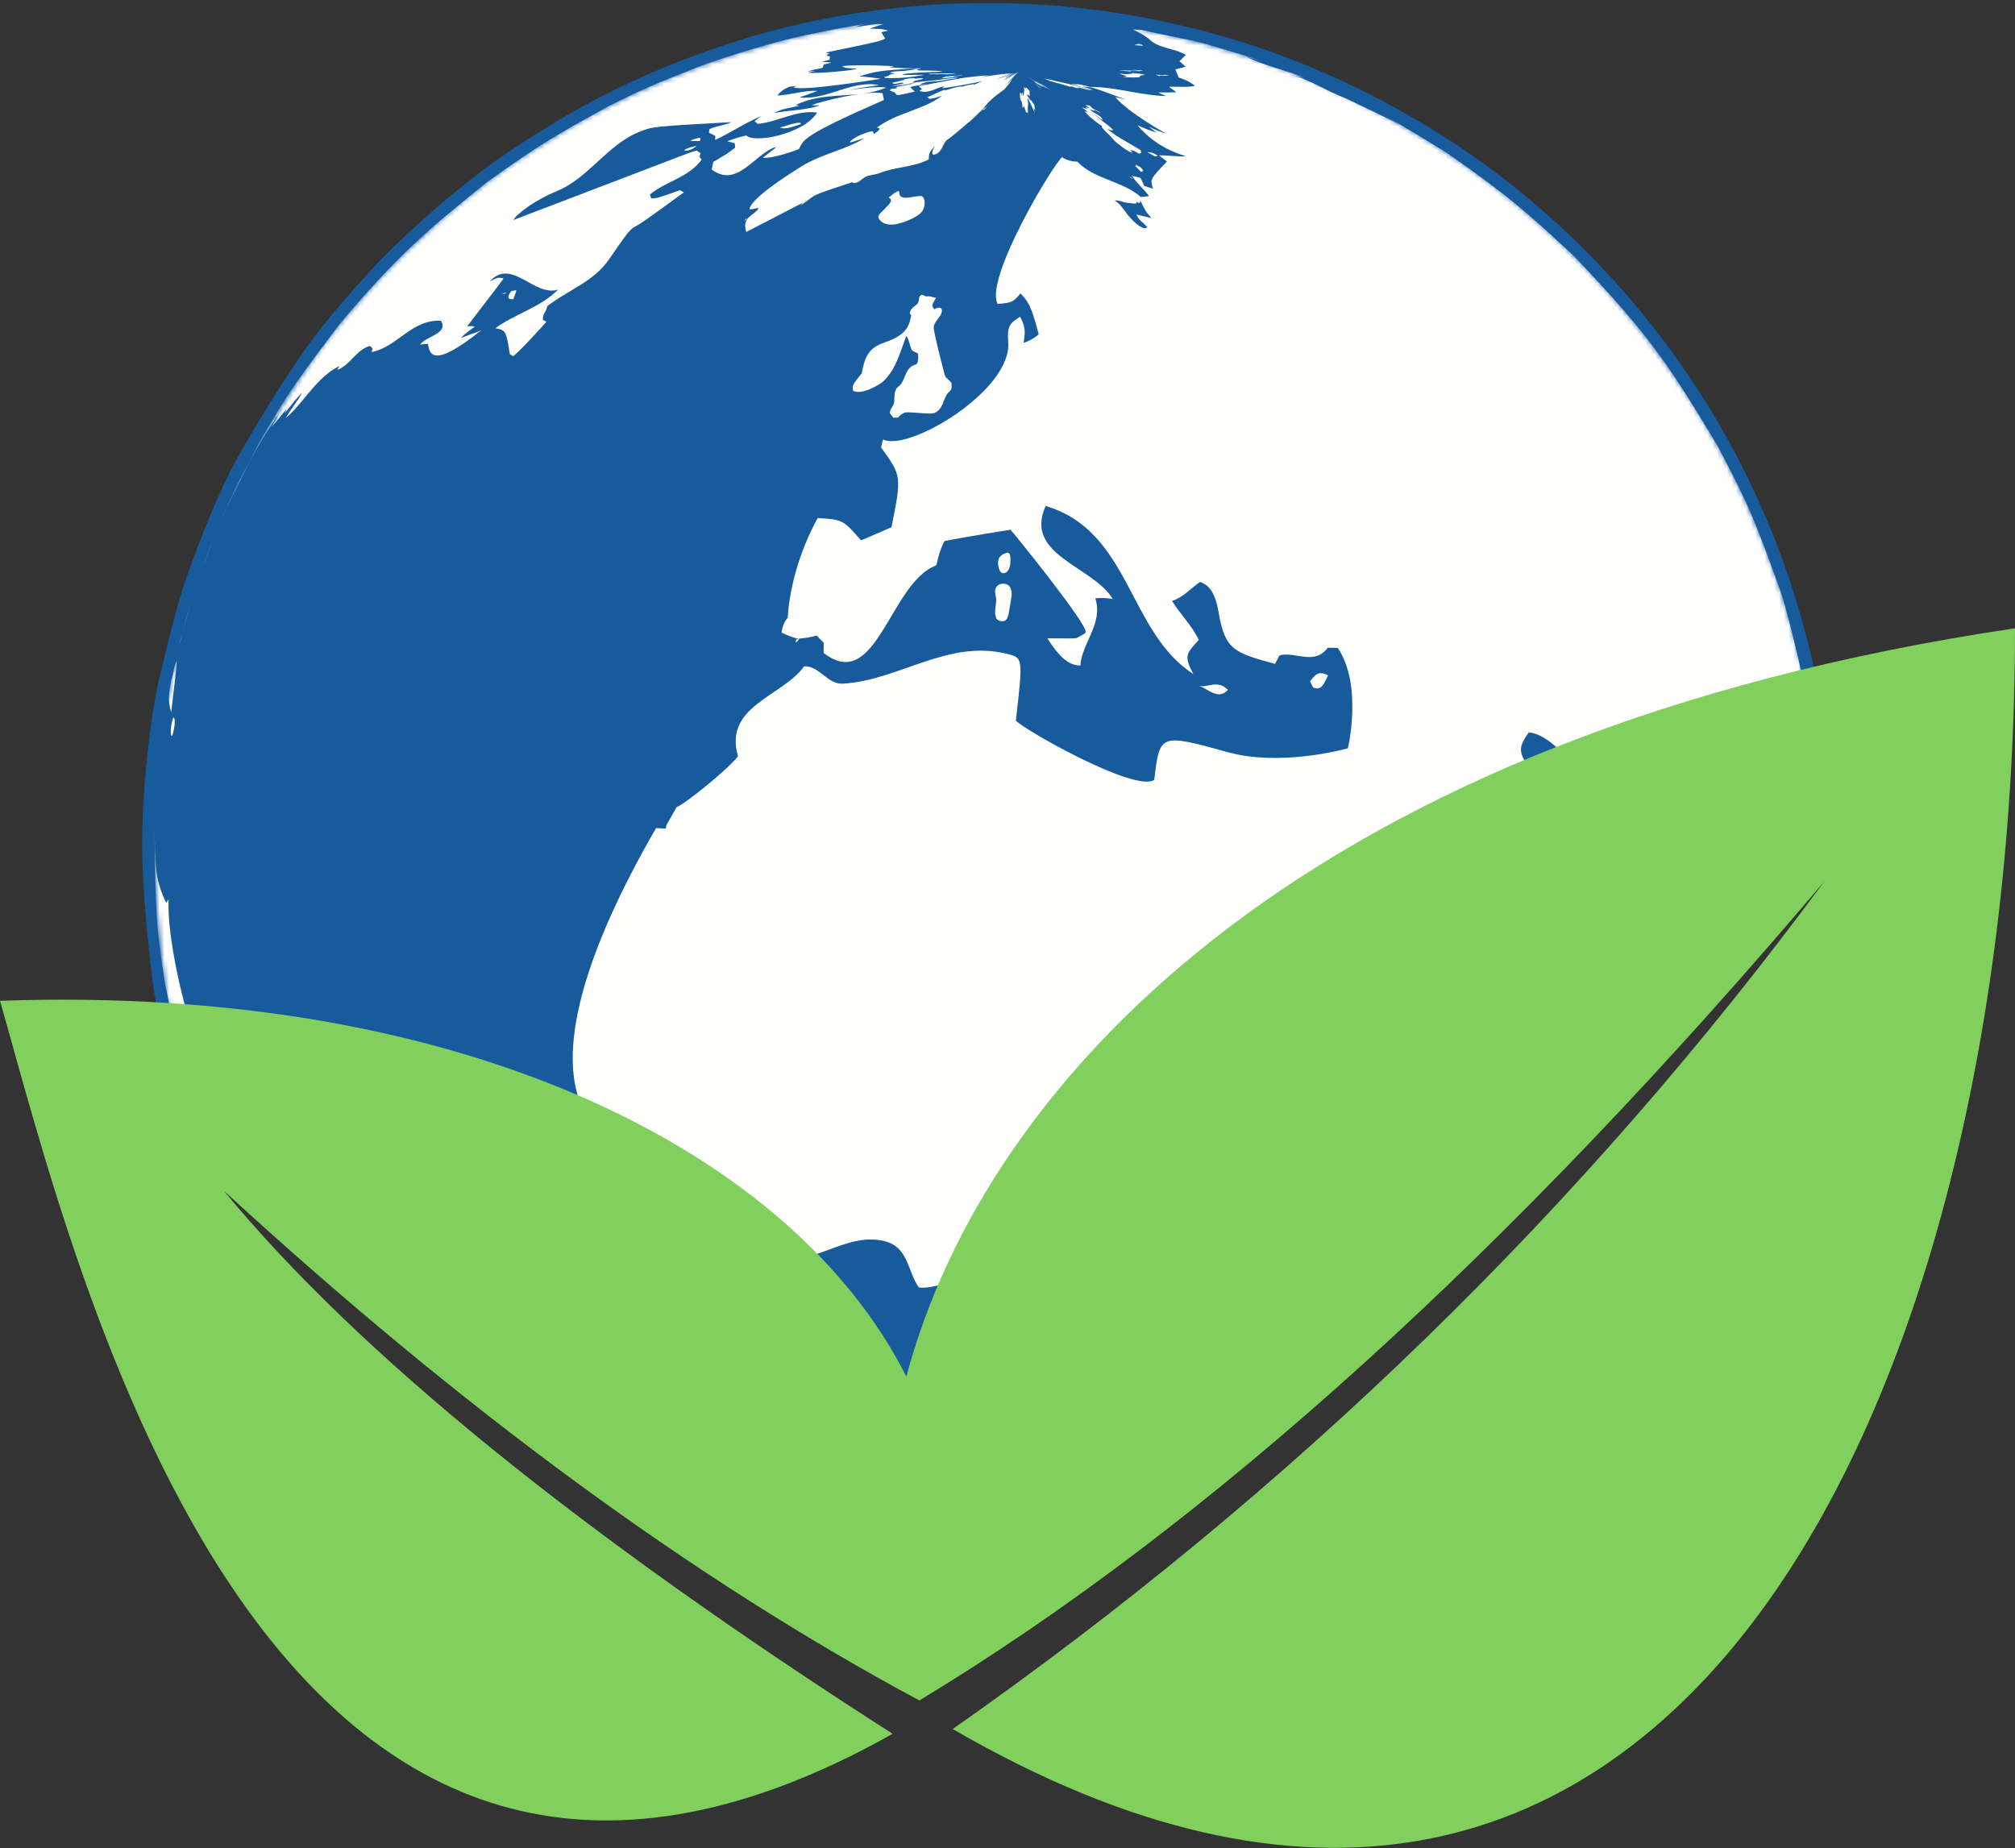 <?xml version="1.0" encoding="UTF-8"?>
<svg width="423px" height="388px" viewBox="0 0 423 388" version="1.1" xmlns="http://www.w3.org/2000/svg" xmlns:xlink="http://www.w3.org/1999/xlink">
    <rect x="0" y="0" width="423" height="388" fill="#333333" stroke="none"/>
    <!-- Generator: Sketch 53.2 (72643) - https://sketchapp.com -->
    <title>Group</title>
    <desc>Created with Sketch.</desc>
    <defs>
        <path d="M14.218,243.147 C9.329,234.225 10.356,236.32 5.948,219.197 C4.746,214.5 3.229,208.2 2.616,203.392 C1.546,194.988 0.425,183.723 0.338,175.252 C0.222,163.794 2.109,147.198 3.869,140.011 C5.446,133.59 7.404,124.962 9.625,118.729 C12.349,111.075 16.315,100.916 20.312,93.835 C24.233,86.901 29.797,77.828 34.418,71.34 C37.983,66.329 43.405,60.141 47.544,55.586 C53.042,49.54 66.58,36.906 79.493,28.745 C88.03,23.353 100.928,15.208 123.2,8.081 C133.004,4.942 148.819,1.036 168.478,0.26 C172.739,0.098 177.227,3.902 181.762,12.124 C177.227,3.902 172.739,0.098 168.478,0.26 C173.662,0.133 183.304,-0.095 194.031,1.122 C198.556,1.64 207.969,2.71 221.299,6.271 C245.315,12.697 262.783,23.475 268.525,27.015 C276.437,31.895 291.973,42.668 307.073,59.959 C323.953,79.288 332.043,96.99 334.706,102.802 C345.519,126.449 348.314,147.619 348.765,151.621 C349.496,158.12 347.739,167.913 343.496,181 L159.812,348.314 L107,315.921 L20.312,248.115 L14.218,243.147 Z" id="path-1"></path>
    </defs>
    <g id="Atlas-V2-Logo" stroke="none" stroke-width="1" fill="none" fill-rule="evenodd">
        <g id="Artboard" transform="translate(-172, -180)">
            <g id="Group" transform="translate(157.209, 183)">
                <g id="Group-350" transform="translate(46.791, 0)">
                    <mask id="mask-2" fill="white">
                        <use xlink:href="#path-1"></use>
                    </mask>
                    <use id="Clip-277" stroke="#185B9D" stroke-width="5" xlink:href="#path-1"></use>
                    <path d="M22.006,259.484 C-40.416,145.58 37.578,7.488 168.412,0.265 C172.739,0.098 177.227,3.902 181.767,12.124 C177.227,3.902 172.739,0.098 168.478,0.26 C255.495,-1.855 311.399,51.843 334.706,102.802 C363.789,166.396 351.099,243.507 303.132,294.69 C221.289,382.011 79.417,364.248 22.006,259.484" id="Fill-276" fill="#185B9D" mask="url(#mask-2)"></path>
                    <path d="M207.837,3.298 C207.224,3.207 206.397,3.227 205.783,3.202 C206.777,3.603 208.056,4.303 208.908,4.962 L208.928,4.967 L208.943,4.972 L208.953,4.972 L208.974,4.977 L208.989,4.982 L208.999,4.987 C211.139,7.29 214.446,6.991 216.922,8.538 L215.603,9.846 L216.891,11.008 C216.247,11.175 215.385,11.398 214.741,11.566 C214.954,12.083 215.238,12.768 215.451,13.285 C216.561,13.584 217.997,14.274 218.869,15.03 C217.059,15.395 215.217,15.137 213.396,15.218 C213.868,15.558 214.497,16.014 214.964,16.359 C213.807,16.405 212.26,16.42 211.104,16.415 C211.611,16.638 212.291,16.942 212.803,17.165 C207.422,17.054 202.253,15.228 196.851,15.248 C199.408,16.019 201.878,17.023 204.383,17.931 C203.714,17.764 202.811,17.546 202.131,17.378 C204.764,20.579 212.707,25.017 212.783,25.052 C211.672,24.692 210.221,24.124 209.176,23.607 C209.663,23.977 210.302,24.469 210.784,24.839 C209.557,24.469 207.954,23.84 206.793,23.292 C210.206,27.421 214.634,29.135 216.972,29.79 C215.08,29.942 213.204,29.582 211.312,29.622 C211.804,30.008 212.468,30.52 212.965,30.906 C209.415,34.629 209.415,34.629 210.054,36.612 C209.506,36.444 208.781,36.216 208.228,36.044 C207.979,35.531 207.65,34.852 207.406,34.339 C206.874,34.208 206.159,34.035 205.626,33.903 C206.635,35.491 208.137,36.662 209.222,38.184 C208.7,38.235 208.005,38.301 207.487,38.357 C203.562,34.923 197.83,34.745 194.133,30.921 C193.149,30.982 191.774,30.586 190.978,30.013 C189.405,30.961 174.534,55.556 177.446,60.821 C180.56,60.552 180.752,60.334 182.228,58.599 C183.791,60.263 184.44,60.953 186.053,67.191 C185.236,67.922 183.928,68.683 182.873,68.982 C183.309,66.415 183.202,65.594 182.147,63.479 C180.032,64.889 179.388,65.31 179.652,68.931 C180.382,78.933 158.816,91.923 153.358,89.265 C153.241,89.772 153.084,90.447 152.963,90.949 C157.294,96.939 157.294,96.939 155.149,107.682 C151.304,109.391 148.753,110.441 148.753,110.441 C144.944,106.099 144.944,106.099 139.653,105.76 C133.597,116.786 133.369,126.616 133.379,126.687 C132.669,127.412 132.121,128.812 132.106,129.827 C133.055,130.308 134.399,130.816 135.433,131.084 L135.809,131.049 L135.814,131.049 L135.819,131.054 L135.824,131.054 C136.92,130.993 138.37,130.734 139.425,130.43 L140.921,131.952 C140.911,132.586 140.901,133.433 140.896,134.072 C152.004,142.725 154.743,119.429 164.476,115.721 L164.694,115.219 C164.943,113.773 165.562,111.882 166.277,110.598 C170.618,109.706 180.124,108.209 180.129,108.209 C180.352,108.356 196.882,128.711 195.883,129.791 C195.431,130.283 194.564,130.618 194.001,130.968 C193.169,131.024 192.936,131.029 192.707,131.029 L192.013,131.029 L191.318,131.024 L189.928,131.019 L189.233,131.013 L188.543,131.008 L187.858,131.003 C191.297,136.43 193.235,136.598 194.787,136.73 C195.157,131.871 199.626,127.93 197.937,122.609 C199.027,122.497 200.518,122.543 201.599,122.756 C197.46,115.843 182.827,113.571 187.509,103.234 C205.291,108.438 204.799,129.705 218.499,138.495 C216.541,134.741 216.952,134.29 219.65,131.348 C218.225,128.315 215.78,125.982 214.041,123.167 C216.414,122.426 217.966,120.479 219.95,119.165 C221.36,119.794 222.962,120.509 223.85,125.728 C225.174,133.494 227.193,134.052 235.663,136.375 C235.947,135.842 236.322,135.127 236.611,134.594 C239.923,133.686 243.88,136.816 246.73,132.986 C247.359,133.002 248.201,133.017 248.835,133.032 C254.08,140.767 250.996,153.985 250.955,154.107 C249.51,154.502 236.52,157.875 225.828,154.933 C211.464,150.977 211.464,150.977 210.308,160.731 C206.351,163.465 182.999,150.232 181.26,148.284 C182.756,135.132 182.756,135.132 179.53,134.305 C167.073,131.11 156.767,139.819 145.015,140.529 C141.652,140.732 140.125,136.801 136.813,136.887 C132.273,143.252 119.842,145.17 122.926,155.786 C120.359,158.971 111.305,166.133 110.058,166.427 C109.403,167.573 108.536,169.105 107.882,170.251 C107.765,170.987 107.755,170.981 107.745,170.981 L107.72,170.976 L107.694,170.971 L107.674,170.966 L107.643,170.961 L107.618,170.956 L107.593,170.951 L107.562,170.946 C107.009,170.916 106.279,170.885 105.726,170.855 C74.142,225.522 94.791,235.067 95.689,235.448 C96.429,243.218 103.363,247.23 106.619,253.474 C111.275,254.336 110.043,262.355 115.718,261.549 C125.771,260.123 130.077,260.94 130.108,260.95 C138.497,263.38 145.415,255.462 153.754,257.587 C158.795,258.871 158.522,264.075 160.91,267.305 C165.212,267.818 171.085,263.339 173.804,268.822 C177.466,276.202 172.475,282.907 172.15,289.983 C177.527,292.788 193.879,301.329 176.69,327.775 C177.354,328.749 177.943,330.311 177.983,331.493 L179.358,332.553 C179.145,333.136 178.856,333.922 178.643,334.506 C179.495,335.2 180.824,335.921 181.884,336.205 C182.188,340.836 182.188,340.836 184.927,346.587 C184.694,347.064 184.384,347.693 184.151,348.165 C186.94,349.798 239.71,338.157 260.278,305.787 C259.786,303.916 261.668,297.454 263.767,296.034 C263.245,295.993 262.545,295.937 262.023,295.897 C263.544,287.224 270.599,278.424 275.981,275.948 C276.184,275.857 298.511,255.863 304.795,227.906 C305.358,227.703 306.104,227.434 306.667,227.231 C306.9,226.054 306.652,224.304 306.023,223.285 C301.95,223.473 300.175,227.414 300.104,227.576 C299.602,227.408 298.932,227.185 298.43,227.018 C297.517,227.794 296.35,228.905 295.539,229.792 C292.719,228.961 292.719,228.961 287.997,230.147 C287.733,230.614 287.383,231.233 287.119,231.705 C282.595,226.1 293.231,223.518 295.224,218.755 C296.964,218.116 296.964,218.116 304.136,209.23 C304.613,209.037 304.618,209.032 304.628,209.032 L304.643,209.022 L304.664,209.017 L304.684,209.012 L304.704,209.002 L304.724,208.997 L304.74,208.987 L304.76,208.982 C304.937,208.804 322.304,190.727 315.249,169.384 C310.938,168.374 310.588,168.293 307.94,161.897 C301.179,171.844 301.179,171.844 300.489,172.189 C298.293,166.33 298.293,166.33 297.512,165.047 C296.848,165.154 295.96,165.296 295.29,165.402 C286.358,155.42 286.008,155.03 288.925,150.759 C295.595,151.337 300.596,164.002 307.042,157.546 C310.436,160.239 310.436,160.239 323.633,158.205 C323.679,157.622 323.74,156.846 323.785,156.267 C324.08,156.835 324.47,157.591 324.769,158.159 C332.007,156.967 329.395,168.729 336.623,168.237 C336.968,167.01 337.135,165.27 337.003,164.002 C337.465,164.454 338.084,165.057 338.545,165.504 C338.657,180.913 342.709,195.84 343.957,211.112 C344.074,210.904 351.494,168.953 346.021,138.221 C346.742,140.356 347.102,141.421 348.01,146.559 C346.508,139.271 344.256,129.593 342.238,122.431 C336.516,106.52 335.634,104.076 328.67,90.782 C317.511,72.228 313.966,67.161 298.374,50.707 C287.971,41.095 285.501,38.813 272.025,29.278 C267.967,26.752 262.52,23.419 258.35,21.076 L258.386,21.096 C259.426,21.669 260.81,22.43 261.845,23.013 C261.363,22.755 260.719,22.415 260.237,22.161 C260.78,22.496 261.495,22.948 262.038,23.282 C258.426,21.33 254.648,19.706 250.981,17.86 C250.068,17.47 250.068,17.475 250.068,17.475 L250.073,17.475 C246.629,16.095 243.443,14.147 239.939,12.879 C240.512,13.016 241.263,13.199 241.831,13.341 C237.859,11.667 233.558,10.891 229.693,8.928 C230.768,9.217 232.189,9.643 233.249,9.988 C231.991,9.567 230.322,9.009 229.069,8.583 L228.892,8.528 L221.517,6.336 L220.442,6.042 L220.284,6.002 C216.171,4.957 211.961,4.333 207.837,3.298 M207.371,39.021 C208.355,41.146 208.411,41.278 209.699,42.779 C208.654,42.526 207.609,42.277 206.564,42.034 C207.051,42.977 207.198,43.165 208.01,43.829 L208.862,44.712 L208.446,44.94 C206.727,44.849 204.373,41.648 204.109,41.278 C203.039,39.797 202.623,39.432 201.974,39.143 L202.03,39.127 C202.547,38.991 203.303,39.239 203.907,39.437 C204.373,39.589 204.865,39.589 205.347,39.65 C206.61,39.807 206.61,39.807 206.59,39.32 C207.244,39.904 207.381,39.427 207.381,39.214 L207.345,38.96 L207.371,39.021 M333.64,162.547 L333.635,162.648 L333.549,162.602 L333.275,162.308 L333.037,162.121 C333.098,161.771 333.123,161.431 333.128,160.959 C333.316,161.481 333.544,161.994 333.64,162.547 M220.005,339.035 L219.498,339.273 L220.021,339.025 L220.005,339.035 M213.001,7.559 L212.93,7.579 L212.935,7.584 L213.473,7.574 L213.001,7.559 M205.697,34.461 L205.707,34.446 L204.926,33.883 L205.591,34.522 L205.697,34.461 M237.661,11.642 L237.616,11.632 L237.829,11.718 L238.437,11.951 L237.661,11.642 M238.493,11.972 L238.437,11.951 L238.828,12.119 L239,12.174 L238.493,11.972 M135.773,131.105 L135.809,131.049 L135.753,131.049 L135.459,131.196 L135.175,131.242 L134.997,131.8 C135.088,131.901 135.347,131.779 135.773,131.105 M114.359,164.378 L114.344,163.576 L114.308,163.607 L114.359,164.378" id="Fill-306" fill="#FFFFFE" mask="url(#mask-2)"></path>
                    <polyline id="Fill-307" fill="#FFFFFE" mask="url(#mask-2)" points="211.18 29.714 211.165 29.719 211.124 29.668 211.18 29.714"></polyline>
                    <path d="M54.6,283.009 C52.231,275.68 45.495,271.617 41.488,265.51 C37.441,259.337 31.527,254.838 26.87,249.213 C26.47,248.732 25.866,248.148 25.394,247.732 L24.948,248.346 C20.688,244.775 8.565,211.802 8.459,211.477 L7.759,211.264 C6.587,207.921 3.042,193.928 3.387,185.848 L2.869,186.522 C0.602,181.76 0.562,179.117 0.435,170.373 C0.683,189.86 0.693,190.621 2.616,203.392 C6.263,221.241 6.405,221.941 9.925,232.333 C16.321,248.701 16.701,249.685 22.006,259.484 C33.165,278.043 36.71,283.115 52.312,299.579 C63.679,310.073 64.12,310.484 71.403,315.921 L71.312,315.856 C69.654,314.587 69.588,314.537 68.462,313.406 C68.918,313.588 68.918,313.588 71.439,315.206 C55.086,292.123 55.086,292.123 55.107,290.505 L55.868,290.11 C55.786,287.918 54.615,283.044 54.6,283.009 M134.576,28.72 L135.728,28.283 C136.656,26.219 137.127,25.179 153.561,17.992 L153.267,16.562 C149.625,15.948 140.14,18.332 138.35,19.088 C138.877,19.123 139.582,19.138 140.11,19.103 C137.036,20.224 133.739,20.067 130.584,20.736 C132.177,19.696 134.074,19.686 135.819,19.174 L135.007,19.078 C140.997,16.034 147.946,17.941 154.033,15.405 C152.242,15.015 146.846,15.791 146.318,15.933 C148.362,15.385 150.477,15.248 152.552,14.858 C146.683,13.752 141.657,18.099 135.859,17.449 C137.112,16.983 138.37,16.552 139.618,16.09 C136.772,15.923 134.059,16.932 131.244,17.049 C132.086,15.623 134.383,14.964 134.404,14.959 L133.714,15.213 C134.176,15.157 134.789,15.086 135.251,15.03 L134.576,15.355 C136.818,16.176 152.719,13.559 152.876,13.534 C150.918,13.209 148.438,13.032 148.413,13.032 C152.004,11.901 152.871,11.84 159.602,11.373 L159.561,11.348 C157.984,11.338 157.984,11.338 154.859,11.145 L155.646,10.896 C155.6,10.886 148.311,10.48 144.736,10.886 C145.446,11.287 145.446,11.287 147.916,11.419 C146.668,11.89 138.887,12.519 137.635,12.245 C138.111,12.139 138.74,11.992 139.212,11.88 C138.715,11.901 138.061,11.961 137.569,12.027 C138.568,11.581 139.669,11.545 140.698,11.231 L140.952,10.511 C141.434,10.43 142.073,10.277 142.544,10.146 C141.946,10.054 141.134,9.999 140.531,10.014 C141.013,9.856 141.657,9.664 142.149,9.542 L142.23,8.812 L141.429,8.69 L142.098,8.223 L141.368,8.02 C152.531,5.723 152.531,5.723 153.81,5.099 L153.028,3.76 L154.444,3.405 C153.176,3.085 153.176,3.085 150.543,3.014 C152.263,2.385 153.424,2.081 153.429,2.081 C151.456,1.863 149.574,2.522 147.637,2.639 C148.595,2.248 148.677,2.223 151.588,1.741 C149.727,2.03 147.241,2.385 145.39,2.705 C142.098,3.339 137.711,4.226 134.444,4.972 L134.434,4.972 C132.395,5.469 125.005,7.351 115.657,10.627 C104.94,14.847 103.571,15.39 95.683,19.336 C84.347,25.595 81.649,27.081 70.298,35.197 C58.399,44.788 51.845,50.073 39.211,65.142 C29.092,78.644 28.265,79.745 22.595,89.64 L22.595,89.635 C22.554,89.711 17.168,99.982 14.591,105.82 L14.921,105.065 C18.015,98.065 20.556,93.521 21.641,91.578 C21.068,92.618 20.5,93.658 19.942,94.707 C23.142,88.905 23.406,88.514 26.668,83.721 C26.201,84.639 26.15,84.736 25.029,86.617 C26.115,85.41 27.083,84.097 28.159,82.874 L27.819,83.737 C29.807,81.17 30.218,80.663 31.451,79.42 C30.436,81.287 29.031,82.9 28.007,84.766 C31.958,81.332 34.347,76.291 39.256,73.846 L38.81,74.673 C41.564,73.628 42.741,70.448 45.657,69.621 L46.195,70.123 L46.038,70.909 C51.404,69.869 54.554,63.905 60.59,64.361 C62.162,67.08 57.48,67.541 56.182,69.352 C56.669,69.271 57.328,69.22 57.82,69.21 C58.211,71.33 58.794,74.531 69.06,66.314 C67.68,66.978 66.179,67.328 64.805,67.988 C65.281,67.354 65.281,67.354 67.66,65.573 C67.199,65.436 66.519,65.416 66.047,65.543 C73.671,55.602 73.671,55.602 73.655,55.444 C72.58,55.201 72.58,55.201 70.815,56.078 C75.385,51.022 80.122,59.39 85.169,57.803 C81.426,61.561 76.166,62.865 71.977,65.903 C74.208,66.304 74.223,66.4 75.03,71.35 L75.745,71.802 C78.347,69.519 82.704,64.554 82.719,64.529 L81.984,64.163 C81.801,63.073 82.694,62.327 82.887,61.358 L82.836,61.328 L82.831,61.323 L82.826,61.323 C87.066,57.965 92.534,56.236 95.77,51.554 C100.187,45.184 100.187,45.184 101.724,44.342 C102.587,43.87 102.845,43.728 111.559,37.388 L110.742,36.926 C105.843,38.666 105.843,38.666 104.686,38.62 L104.438,37.824 C107.831,35.034 112.579,34.263 115.312,30.5 L114.841,29.932 L115.054,29.151 L114.268,28.613 C112.7,29.064 112.7,29.064 110.382,29.962 L75.75,43.2 C76.638,41.724 80.558,38.894 84.768,37.18 C91.621,34.395 95.43,27.36 102.328,24.631 C105.036,23.566 105.036,23.566 121.576,22.638 C120.09,23.348 118.401,23.404 116.92,24.129 L116.819,24.86 L118.163,25.529 L118.127,26.376 C121.45,24.855 124.462,22.719 127.876,21.375 C127.414,21.669 126.826,22.101 126.405,22.45 L127.054,23.003 C131.295,22.633 135.114,20.026 139.542,20.635 C136.59,25.25 126.283,27.112 124.665,25.443 C123.098,25.813 122.814,25.879 120.663,26.655 C121.135,26.772 121.764,26.934 122.241,27.056 L122.337,27.984 C120.973,29.07 120.831,29.186 117.747,30.977 C117.656,31.459 117.509,32.103 117.382,32.579 C122.784,36.617 126.334,29.293 130.884,27.837 C130.716,28.136 130.716,28.136 128.15,30.094 C129.778,30.409 134.378,28.791 134.576,28.72 M74.239,58.543 L74.274,58.432 L73.422,58.614 C73.929,58.767 74.234,58.543 74.239,58.543" id="Fill-308" fill="#FFFFFE" mask="url(#mask-2)"></path>
                    <path d="M179.895,14.508 L180.59,13.483 L179.368,14.761 C180.118,13.645 181.676,12.205 181.691,12.19 L181.452,12.393 L181.767,12.124 L181.752,12.134 L181.513,12.322 L181.767,12.124 L181.747,12.134 L181.458,12.332 L181.726,12.149 L181.706,12.159 C180.707,12.722 179.733,13.331 178.688,13.808 C179.058,13.508 179.383,13.245 181.326,12.332 C180.778,12.57 180.24,12.819 179.687,13.047 L180.007,12.89 L178.901,13.361 C179.566,12.971 179.566,12.971 180.616,12.56 C180.068,12.758 179.52,12.961 178.977,13.163 C179.774,12.849 180.575,12.545 181.381,12.256 C179.997,12.712 178.622,13.229 177.207,13.605 C177.958,13.285 178.739,13.072 179.505,12.829 L178.896,13.011 C179.84,12.671 180.803,12.403 181.767,12.124 L181.62,12.164 L180.58,12.458 L180.92,12.362 C179.753,12.641 178.602,12.966 177.44,13.265 C177.461,13.26 179.931,12.545 180.773,12.342 C180.23,12.423 179.682,12.529 179.135,12.616 L180.134,12.393 C179.373,12.438 178.617,12.565 177.861,12.656 L178.465,12.555 C176.979,12.717 175.513,12.986 174.037,13.189 C174.575,13.021 175.128,12.956 175.675,12.854 C174.488,12.778 170.994,13.25 169.31,13.478 L169.903,13.417 C166.875,13.874 163.888,14.553 160.87,15.076 L161.524,15.689 L161.022,16.095 C162.975,16.76 164.542,15.385 166.312,15.076 L165.785,15.355 L166.094,15.365 L165.841,15.527 C166.449,15.497 172.82,14.426 174.275,14.005 C173.621,14.305 172.962,14.594 172.287,14.852 L172.521,14.65 C172.16,14.68 172.16,14.68 171.42,14.883 L171.694,14.756 C170.999,14.863 170.345,15.126 169.655,15.263 L169.878,15.081 C168.63,15.365 167.403,15.705 166.16,16.029 L166.424,15.877 C166.155,15.842 166.155,15.842 162.544,17.465 L162.833,17.475 L162.985,17.718 C163.979,17.804 164.841,17.323 165.764,17.11 C161.621,20.178 156.209,20.655 152.095,23.79 L152.673,23.942 C152.496,24.398 152.496,24.398 151.476,25.134 L151.203,24.54 C150.183,24.611 146.759,25.899 146.399,26.899 C146.633,26.889 146.633,26.889 149.468,26.021 C145.354,28.512 140.495,29.328 136.397,31.849 C133.197,33.822 125.705,38.641 125.34,40.862 C125.599,40.999 125.599,40.999 127.176,40.634 C127.135,41.065 127.135,41.065 125.457,42.409 C124.944,42.82 123.996,43.581 124.665,45.701 L136.641,39.503 L136.037,40.076 C136.438,39.924 136.438,39.924 137.924,38.788 C139.217,37.799 139.217,37.799 146.932,35.242 L147.145,35.445 L147.769,35.374 C147.865,35.344 148.256,35.186 149.24,34.421 C150.234,33.639 151.522,33.787 152.623,33.34 C155.965,32.001 159.713,32.138 162.96,30.475 C163.051,29.034 163.051,29.034 164.258,27.619 C163.553,28.968 163.66,29.146 163.873,29.491 C165.699,29.303 165.749,27.462 166.698,26.457 C167.616,25.92 171.278,22.724 171.303,22.699 L171.547,22.552 L171.557,22.557 L174.58,19.666 C175.381,18.129 178.815,15.781 178.84,15.781 L179.895,14.508 M168.94,15.279 L169.406,15.131 L169.401,15.126 C169.295,15.137 168.387,15.35 167.007,15.806 C167.651,15.634 168.295,15.461 168.94,15.279 M175.28,19.372 L175.336,19.311 L175.3,19.341 L174.412,19.975 L174.377,20.168 C174.433,20.183 174.732,19.92 175.28,19.372 M124.66,43.048 L124.731,42.764 L124.589,42.906 L124.194,43.413 L124.66,43.048" id="Fill-309" fill="#FFFFFE" mask="url(#mask-2)"></path>
                    <path d="M275.332,308.531 C276.057,307.679 276.534,306.66 277.183,305.752 C276.676,305.412 276.569,305.093 276.711,304.398 L275.677,305.067 C275.185,305.336 274.601,305.427 274.185,305.838 L274.013,306.934 C273.212,307.918 272.091,308.562 271.218,309.48 C270.924,309.444 270.924,309.444 270.133,310.053 L268.099,311.767 C267.181,312.589 264.32,315.024 264.315,315.029 C262.819,316.119 261.018,316.738 259.659,318.037 L259.172,318.468 L257.666,319.178 C256.748,319.918 256.235,321.075 255.17,321.673 C254.059,322.302 253.299,323.195 253.207,323.388 C253.456,323.499 253.456,323.499 253.917,323.408 C253.471,324.838 253.354,325.224 244.427,330.382 C244.666,330.321 244.666,330.321 246.182,329.606 C243.667,331.036 241.181,334.247 241.166,334.267 C241.76,334.526 241.952,334.455 242.769,334.151 C243.717,333.801 249.855,331.057 249.885,331.041 C251.498,330.164 252.533,328.607 253.958,327.516 C254.577,327.045 254.577,327.045 255.972,326.197 L255.297,326.842 C256.027,326.537 260.044,323.803 260.876,322.586 L260.369,322.809 C262.92,321.044 264.193,320.157 264.366,319.472 C265.167,319.482 267.024,318.392 267.825,317.255 L267.485,317.098 L267.485,317.103 L267.48,317.103 L267.48,317.108 C269.362,314.948 271.573,312.883 272.638,311.889 C272.075,312.072 272.055,312.072 271.705,312.067 L271.624,311.823 L271.375,311.747 L271.33,311.549 C272.212,310.712 273.125,309.916 273.962,309.039 C274.251,309.099 274.738,309.196 275.332,308.531 M277.776,305.711 L277.924,304.981 L277.863,304.996 L277.183,305.752 L277.776,305.711" id="Fill-310" fill="#FFFFFE" mask="url(#mask-2)"></path>
                    <path d="M167.743,78.624 L167.596,78.883 L166.87,79.659 C165.917,80.987 165.962,83.001 164.111,83.721 L163.386,83.823 C161.747,83.818 160.124,83.589 158.496,83.559 C157.36,83.539 156.543,84.639 156.538,84.649 L155.559,84.72 L154.768,83.686 L154.88,83.239 C155.022,82.676 155.504,82.286 155.646,81.723 C155.854,80.911 155.676,80.064 155.894,79.253 L156.107,78.685 L156.28,78.456 L157.056,77.736 C158.161,76.362 158.07,74.089 160.241,73.521 C160.855,73.364 160.774,71.858 160.708,71.219 L159.506,70.61 C158.877,69.661 158.958,68.419 158.243,67.506 C156.356,72.948 155.656,74.769 153.576,76.925 C152.836,77.696 148.91,80.034 147.099,79.045 C146.866,77.904 146.866,77.904 148.915,75.357 C149.65,70.96 151.01,69.819 153.982,68.794 C158.552,67.217 158.937,65.066 159.282,63.164 C158.927,62.86 158.877,62.703 159.191,62.124 C159.541,61.48 160.256,61.211 160.677,60.648 C161.073,60.121 160.662,59.01 161.575,58.919 L161.758,58.924 L162.457,59.259 C163.178,59.015 163.817,59.492 164.507,59.502 C163.507,61.161 163.619,61.298 164.157,61.942 C165.1,61.308 165.998,61.526 165.653,62.672 C165.308,63.798 164.101,64.458 163.999,65.715 C163.959,66.218 165.004,70.574 165.014,70.62 C166.338,75.829 166.338,75.829 166.434,75.996 C166.779,76.59 167.464,76.889 167.778,77.513 L167.743,78.624" id="Fill-311" fill="#FFFFFE" mask="url(#mask-2)"></path>
                    <path d="M161.636,41.288 C160.596,42.84 156.883,43.976 155.894,44.103 C152.841,44.514 152.344,42.546 152.344,42.526 L152.602,41.993 L154.109,40.436 C155.686,38.985 154.849,38.625 154.535,38.493 C155.656,37.545 156.32,37.114 156.706,37.094 L156.782,37.484 C156.817,38.767 158.354,38.529 158.861,38.453 C161.392,38.067 161.392,38.067 161.697,38.326 C162.331,38.859 162.199,40.446 161.636,41.288" id="Fill-312" fill="#FFFFFE" mask="url(#mask-2)"></path>
                    <path d="M184.156,16.252 L184.115,16.044 L183.436,15.375 L183.37,15.527 L182.933,15.344 L183.03,15.877 L182.954,16.344 C182.898,17.11 182.898,17.11 182.847,17.16 C182.781,17.094 182.746,17.039 182.629,16.389 L182.477,16.699 L182.396,17.16 L182.365,16.465 L182.173,16.602 L182.081,16.379 C182.147,16.856 182.092,17.353 182.183,17.83 L182.218,17.987 L182.452,18.236 C182.589,18.702 182.563,19.194 182.7,19.661 L182.984,19.28 C183.385,20.685 183.415,20.685 183.781,20.655 L183.755,19.559 L183.846,18.763 L183.704,17.622 C183.816,17.662 183.963,17.982 184.217,18.53 C184.501,19.143 184.775,19.752 185.064,20.356 L185.211,20.65 L184.978,19.605 L185.292,20.117 L185.322,20.092 L185.104,18.941 L184.749,18.494 L184.47,18.017 L184.374,18.159 L183.547,16.891 L183.933,16.942 L184.237,17.165 L184.115,16.496 L184.156,16.252" id="Fill-313" fill="#FFFFFE" mask="url(#mask-2)"></path>
                    <path d="M196.785,19.23 L196.562,19.083 L196.527,19.133 L195.832,19.098 L196.811,19.757 L195.979,19.534 L195.948,19.595 L196.344,19.945 L195.223,19.554 L196.476,20.614 L195.695,20.335 C195.7,20.351 196.77,21.811 199.55,23.617 L199.276,23.511 C199.22,23.815 200.224,24.738 200.706,25.179 C201.269,25.692 201.685,26.341 202.263,26.838 C202.284,26.858 204.733,28.912 205.682,29.054 C205.682,28.953 205.677,28.922 205.18,28.527 L205.94,28.618 L207.137,29.267 L207.609,29.095 L207.416,28.623 L207.624,28.623 L202.426,25.555 L200.376,24.074 L201.158,24.322 L201.67,24.363 C201.553,24.023 200.529,23.232 199.925,22.785 C198.312,21.598 197.754,20.995 197.749,20.99 L198.556,21.593 C199.316,22.192 199.458,22.141 199.509,22.121 C198.911,21.03 197.622,20.827 196.806,20.016 L196.841,19.965 L197.835,20.34 L197.445,20.087 C198.079,20.112 198.545,20.554 199.108,20.746 C198.525,20.259 197.759,20.082 197.161,19.615 L197.227,19.62 L196.785,19.23" id="Fill-314" fill="#FFFFFE" mask="url(#mask-2)"></path>
                    <path d="M157.735,13.306 C159.617,13.184 161.808,12.748 161.823,12.742 C161.727,12.682 161.712,12.671 159.937,12.722 C158.638,12.763 157.857,12.788 157.411,12.651 C157.882,12.403 161.037,12.225 162.128,12.19 C164.268,12.119 165.338,12.083 165.785,11.992 L165.704,11.951 C165.683,11.951 163.431,11.769 161.61,11.804 C160.748,11.814 160.728,11.794 160.408,11.545 C159.566,11.652 158.719,11.764 157.877,11.875 C156.848,12.007 155.783,11.85 154.794,12.266 C154.875,12.306 154.92,12.327 155.935,12.382 C154.966,12.606 154.646,12.717 154.56,12.864 L154.591,12.92 C153.662,13.123 153.662,13.123 153.551,13.234 C153.962,13.503 156.351,13.392 157.735,13.306 M160.393,11.54 L161.413,11.383 L161.408,11.373 C161.215,11.317 159.84,11.353 158.212,11.464 C160.063,11.368 160.307,11.5 160.393,11.54" id="Fill-315" fill="#FFFFFE" mask="url(#mask-2)"></path>
                    <path d="M158.943,16.481 L160.033,16.222 L159.13,15.355 L159.176,15.258 C160.282,14.923 161.438,14.863 162.554,14.614 C161.727,14.716 161.438,14.736 161.255,14.71 L161.245,14.655 C162.021,14.229 162.929,14.234 163.741,13.929 C160.444,14.218 160.444,14.218 158.765,14.609 L159.206,14.533 L159.115,14.568 L160.16,14.457 L157.086,15.081 C156.143,15.248 156.097,15.284 156.051,15.319 L156.371,15.365 C155.965,15.862 155.042,15.253 154.814,16.014 L155.747,16.379 L156.219,16.871 L156.29,16.912 L156.417,16.937 C156.751,16.973 157.882,16.724 158.943,16.481" id="Fill-316" fill="#FFFFFE" mask="url(#mask-2)"></path>
                    <polyline id="Fill-317" fill="#FFFFFE" mask="url(#mask-2)" points="159.019 14.609 159.135 14.584 158.856 14.609 159.206 14.543 159.206 14.533 158.633 14.634 158.643 14.634 157.477 14.802 157.228 14.858 157.35 14.863 157.705 14.822 159.019 14.609"></polyline>
                    <path d="M5.715,132.119 L5.623,132.347 L5.72,131.916 L7.921,124.019 C6.947,127.245 6.384,129.466 6.192,130.273 C6.055,130.831 5.902,131.582 5.715,132.119" id="Fill-318" fill="#FFFFFE" mask="url(#mask-2)"></path>
                    <path d="M3.879,146.341 C3.371,144.145 3.219,143.481 4.137,138.769 L3.96,139.768 C4.442,138.48 4.416,137.044 5.081,135.807 L5.116,136.02 C5.03,137.374 4.421,142.476 3.934,146.585 L3.879,146.341" id="Fill-319" fill="#FFFFFE" mask="url(#mask-2)"></path>
                    <path d="M196.096,15.598 L197.166,15.958 C197.074,15.973 196.887,15.999 193.838,15.218 L194.594,15.466 C193.849,15.613 193.23,15.121 192.525,15.055 L192.89,15.233 C192.733,15.273 192.104,15.071 191.541,14.888 C190.942,14.695 190.349,14.503 189.745,14.33 L190.79,14.71 L188.254,13.934 L188.31,13.909 L187.412,13.579 L188.153,13.777 L187.037,13.422 C187.067,13.427 193.6,14.863 196.096,15.598" id="Fill-320" fill="#FFFFFE" mask="url(#mask-2)"></path>
                    <path d="M158.618,14.634 C157.477,14.802 156.341,15 155.189,15.106 C157.695,14.518 157.695,14.518 157.771,14.447 C156.939,14.147 156.117,14.878 155.291,14.462 L155.291,14.411 C155.549,14.279 156.28,14.137 157.72,13.889 L156.417,14.071 L157.649,13.803 L158.075,13.661 L157.634,13.64 C158.385,13.549 159.125,13.407 159.881,13.387 L159.84,13.442 C160.484,13.701 161.149,13.189 161.793,13.503 C161.737,13.554 161.687,13.6 160.875,13.792 C159.927,14.021 159.739,14.087 159.683,14.168 L159.916,14.234 C159.866,14.3 159.85,14.315 158.664,14.624 L158.618,14.634" id="Fill-321" fill="#FFFFFE" mask="url(#mask-2)"></path>
                    <path d="M346.493,209.656 C346.483,209.707 345.534,214.642 345.068,214.972 L344.992,214.83 L345.068,214.875 C345.976,209.707 346.113,204.437 347.031,199.263 C347.188,205.852 346.879,207.531 346.493,209.656" id="Fill-322" fill="#FFFFFE" mask="url(#mask-2)"></path>
                    <path d="M205.758,12.337 C208.01,12.535 208.187,12.626 208.248,12.656 L208.233,12.682 L207.366,12.915 L207.188,13.209 C206.367,13.275 205.591,13.275 203.709,13.194 L203.775,13.169 L204.454,13.077 L204.556,13.021 L204.165,12.885 L204.221,12.874 L203.628,12.692 L202.999,12.509 C203.049,12.494 203.146,12.453 204.125,12.54 L204.612,12.575 L205.864,12.423 C205.788,12.362 205.535,12.322 204.86,12.266 L205.758,12.337" id="Fill-323" fill="#FFFFFE" mask="url(#mask-2)"></path>
                    <path d="M167.661,13.265 C166.211,13.432 165.795,13.463 165.734,13.417 L166.049,13.3 L165.907,13.29 L165.379,13.356 L166.561,13.148 L166.551,13.128 L166.353,13.087 L170.142,12.778 C169.472,13.001 168.732,12.859 168.072,13.143 L168.087,13.169 L168.24,13.189 L167.661,13.265" id="Fill-324" fill="#FFFFFE" mask="url(#mask-2)"></path>
                    <path d="M195.472,14.913 C196.116,15.086 196.775,15.192 197.394,15.476 L196.227,15.202 L196.577,15.329 L196.288,15.294 C195.766,15.177 195.254,15.045 194.731,14.923 C195.314,15.081 195.908,15.228 196.491,15.38 L195.289,15.167 L195.695,15.329 L196.856,15.669 L197.566,15.978 L192.657,14.558 L193.027,14.614 L193.387,14.65 L194.067,14.731 L194.087,14.675 C194.092,14.675 194.686,14.705 195.472,14.913" id="Fill-325" fill="#FFFFFE" mask="url(#mask-2)"></path>
                    <path d="M166.865,12.6 L168.914,12.403 L168.889,12.398 C168.26,12.362 167.636,12.398 167.007,12.413 L167.038,12.393 L162.873,12.484 C163.401,12.707 163.949,12.514 164.481,12.58 L164.375,12.611 C165.496,12.529 165.496,12.529 166.865,12.6" id="Fill-326" fill="#FFFFFE" mask="url(#mask-2)"></path>
                    <path d="M180.347,122.249 L179.738,125.896 C179.586,126.591 179.434,126.814 179.297,127.006 C178.83,127.681 177.588,127.483 177.161,126.854 L176.908,125.962 L176.903,125.602 C176.908,124.673 177.121,123.76 177.126,122.832 C177.126,122.163 176.781,121.524 176.923,120.839 C177.106,119.982 177.699,119.545 178.688,119.54 C180.443,119.632 180.433,121.463 180.347,122.249" id="Fill-327" fill="#FFFFFE" mask="url(#mask-2)"></path>
                    <path d="M165.252,13.985 C164.786,14.056 164.314,14.082 163.847,14.117 L164.04,14.082 L162.797,14.188 C162.833,14.147 162.868,14.107 163.776,13.924 C164.496,13.863 165.212,13.742 165.927,13.645 C168.691,13.26 168.691,13.26 169.097,13.351 L165.252,13.985" id="Fill-328" fill="#FFFFFE" mask="url(#mask-2)"></path>
                    <polyline id="Fill-329" fill="#FFFFFE" mask="url(#mask-2)" points="187.372 15.35 187.052 15.162 187.6 15.537 187.549 15.486 187.367 15.35"></polyline>
                    <path d="M186.59,14.868 C186.149,14.604 185.708,14.34 185.246,14.112 L185.561,14.315 L184.653,13.797 L185.393,14.295 L185.054,14.107 L185.962,14.731 L185.911,14.68 L185.926,14.67 L186.672,15.101 L186.601,15.03 L187.123,15.248 L187.128,15.238 L186.59,14.868" id="Fill-330" fill="#FFFFFE" mask="url(#mask-2)"></path>
                    <path d="M135.788,23.171 C133.11,24.068 132.811,24.018 131.69,23.82 C135.251,22.628 135.9,22.694 136.078,22.846 L136.103,23.064 L135.788,23.171" id="Fill-331" fill="#FFFFFE" mask="url(#mask-2)"></path>
                    <polyline id="Fill-332" fill="#FFFFFE" mask="url(#mask-2)" points="206.874 6.205 207.472 6.286 207.467 6.296 207.335 6.347 207.731 6.387 207.706 6.402 207.924 6.539 207.822 6.631 207.345 6.549 206.169 6.494 206.143 6.478 206.143 6.468 206.225 6.433 206.762 6.311 206.853 6.255 206.701 6.189 206.874 6.205"></polyline>
                    <path d="M4.416,150.556 C4.183,151.611 4.066,151.586 3.985,151.449 C3.549,150.693 4.224,147.533 4.472,147.609 L4.624,147.934 C4.751,148.497 4.685,149.308 4.416,150.556" id="Fill-333" fill="#FFFFFE" mask="url(#mask-2)"></path>
                    <path d="M206.006,11.667 L205.682,11.647 L206.985,11.814 C206.782,11.86 205.758,11.84 204.941,11.819 C204.251,11.804 203.567,11.733 202.882,11.774 L202.923,11.784 C203.856,11.865 204.794,11.941 205.717,12.032 L205.256,11.941 C205.306,11.916 205.433,11.845 207.411,11.946 L207.077,11.931 L207.929,11.845 C207.802,11.789 207.802,11.789 206.006,11.667" id="Fill-334" fill="#FFFFFE" mask="url(#mask-2)"></path>
                    <path d="M225.559,142.045 C224.946,142.629 224.261,142.862 223.52,142.73 C222.065,142.476 220.994,141.35 219.584,140.99 C220.695,141.269 221.745,140.813 222.825,140.716 C224.058,140.64 224.829,140.929 225.767,141.827 L225.559,142.045" id="Fill-335" fill="#FFFFFE" mask="url(#mask-2)"></path>
                    <path d="M180.098,115.189 C179.961,117.212 178.663,117.714 178.09,117.101 C177.593,116.573 177.359,115.163 177.648,114.362 C178.029,113.276 179.52,113.018 179.535,113.018 C179.763,113.058 180.245,113.144 180.098,115.189" id="Fill-336" fill="#FFFFFE" mask="url(#mask-2)"></path>
                    <path d="M186.956,14.903 C185.86,14.269 183.446,13.001 183.415,12.991 C184.511,13.59 185.601,14.208 186.682,14.837 L186.342,14.665 L186.935,15.05 L186.555,14.797 L187.488,15.339 L188.675,15.984 L186.956,14.903" id="Fill-337" fill="#FFFFFE" mask="url(#mask-2)"></path>
                    <path d="M186.342,14.705 L186.281,14.67 L187.336,15.319 L187.316,15.309 L186.342,14.705 M186.667,14.852 L186.54,14.776 L186.54,14.781 L187.336,15.324 L187.387,15.35 L187.392,15.35 L186.667,14.852 M188.416,15.928 L187.539,15.441 L187.569,15.456 L188.416,15.928" id="Fill-338" fill="#FFFFFE" mask="url(#mask-2)"></path>
                    <path d="M212.702,12.742 L212.458,12.692 L212.463,12.707 C212.367,12.748 211.809,12.763 210.556,12.687 L210.668,12.712 L211.418,12.981 L211.428,12.996 L211.434,12.996 L211.54,12.89 L211.505,12.849 L211.601,12.829 L212.565,12.885 L213.462,12.89 L212.702,12.742" id="Fill-339" fill="#FFFFFE" mask="url(#mask-2)"></path>
                    <path d="M246.664,139.058 C246.081,140.295 245.614,141.274 244.854,141.477 C244.235,141.645 243.662,141.325 243.657,141.325 L243.007,140.037 C243.89,138.931 244.214,138.52 245.041,138.353 C245.619,138.302 246.03,138.403 246.791,138.799 L246.664,139.058" id="Fill-340" fill="#FFFFFE" mask="url(#mask-2)"></path>
                    <path d="M186.479,15.4 L185.251,14.538 L185.307,14.584 L185.637,14.873 L185.637,14.863 L186.017,15.137 L186.317,15.344 L186.55,15.466 L186.555,15.461 L186.479,15.4 M185.688,14.913 L185.637,14.873 L185.642,14.878 L186.448,15.593 L186.342,15.486 L185.688,14.913 M186.291,15.502 L185.627,14.979 L186.611,15.791 L186.291,15.502" id="Fill-341" fill="#FFFFFE" mask="url(#mask-2)"></path>
                    <polyline id="Fill-342" fill="#FFFFFE" mask="url(#mask-2)" points="204.358 2.553 204.419 2.563 204.485 2.573 204.551 2.583 204.612 2.593 204.672 2.608 204.738 2.619 204.799 2.629 204.86 2.639 204.921 2.649 204.982 2.659 205.043 2.669 205.104 2.679 205.164 2.69 205.225 2.7 205.281 2.715 205.347 2.725 205.408 2.735 205.464 2.745 205.525 2.756 205.591 2.771 205.646 2.776 205.712 2.791 205.778 2.801 205.839 2.811 205.9 2.827 205.971 2.837 206.037 2.847 206.098 2.862 206.169 2.872 206.24 2.882 206.306 2.898 205.012 2.679 204.287 2.543 204.358 2.553"></polyline>
                    <path d="M207.487,32.164 L208.045,32.813 L208.04,32.818 L207.817,32.767 L207.924,32.955 L207.518,33.087 L207.462,33.036 C207.077,32.635 206.737,32.189 206.28,31.869 L206.28,31.859 L206.58,31.778 L206.316,31.509 L206.331,31.499 L207.487,32.164" id="Fill-343" fill="#FFFFFE" mask="url(#mask-2)"></path>
                    <path d="M10.858,115.275 C11.137,114.478 11.862,112.46 12.532,110.918 C11.943,112.399 11.38,113.89 10.833,115.391 L10.858,115.275" id="Fill-344" fill="#FFFFFE" mask="url(#mask-2)"></path>
                    <path d="M75.689,59.817 C73.742,59.913 75.349,58.133 75.37,58.112 L76.323,57.925 C76.415,58.072 76.379,58.239 76.12,58.838 C75.882,59.406 75.836,59.538 75.776,59.811 L75.689,59.817" id="Fill-345" fill="#FFFFFE" mask="url(#mask-2)"></path>
                    <path d="M211.068,29.683 C210.566,29.841 210.566,29.841 210.348,29.769 L208.862,28.953 C209.466,28.963 209.836,28.968 211.094,29.678 L211.068,29.683" id="Fill-346" fill="#FFFFFE" mask="url(#mask-2)"></path>
                    <polyline id="Fill-347" fill="#FFFFFE" mask="url(#mask-2)" points="211.165 29.719 211.094 29.678 211.124 29.668 211.165 29.719"></polyline>
                    <path d="M113.147,28.344 C112.229,28.735 111.625,28.588 111.62,28.583 C111.62,28.578 112.122,27.984 114.313,27.634 L113.471,28.197 L113.147,28.344" id="Fill-348" fill="#FFFFFE" mask="url(#mask-2)"></path>
                    <path d="M114.765,26.61 C114.146,26.599 113.522,26.594 112.898,26.589 L113.471,26.28 C114.531,25.945 114.942,25.884 115.044,26.057 L114.932,26.615 L114.765,26.61" id="Fill-349" fill="#FFFFFE" mask="url(#mask-2)"></path>
                </g>
                <path d="M208.418,287.199 C219.717,222.384 282.116,144.883 426.574,110.402 C440.701,271.881 381.575,433.65 224.564,360.054 C291.279,304.026 346.876,239.602 391.353,166.782 C332.403,250.237 274.307,312.873 217.067,354.687 C167.701,333.523 116.111,302.234 62.297,260.819 C93.154,292.249 143.083,326.026 212.086,362.15 C87.648,447.319 32.81,279.46 12,225.185 C109.047,213.154 180.821,242.488 208.418,287.199 Z" id="Path-2-Copy-2" fill="#81CF5C" transform="translate(220.298, 248.115) rotate(5) translate(-220.298, -248.115) "></path>
            </g>
        </g>
    </g>
</svg>